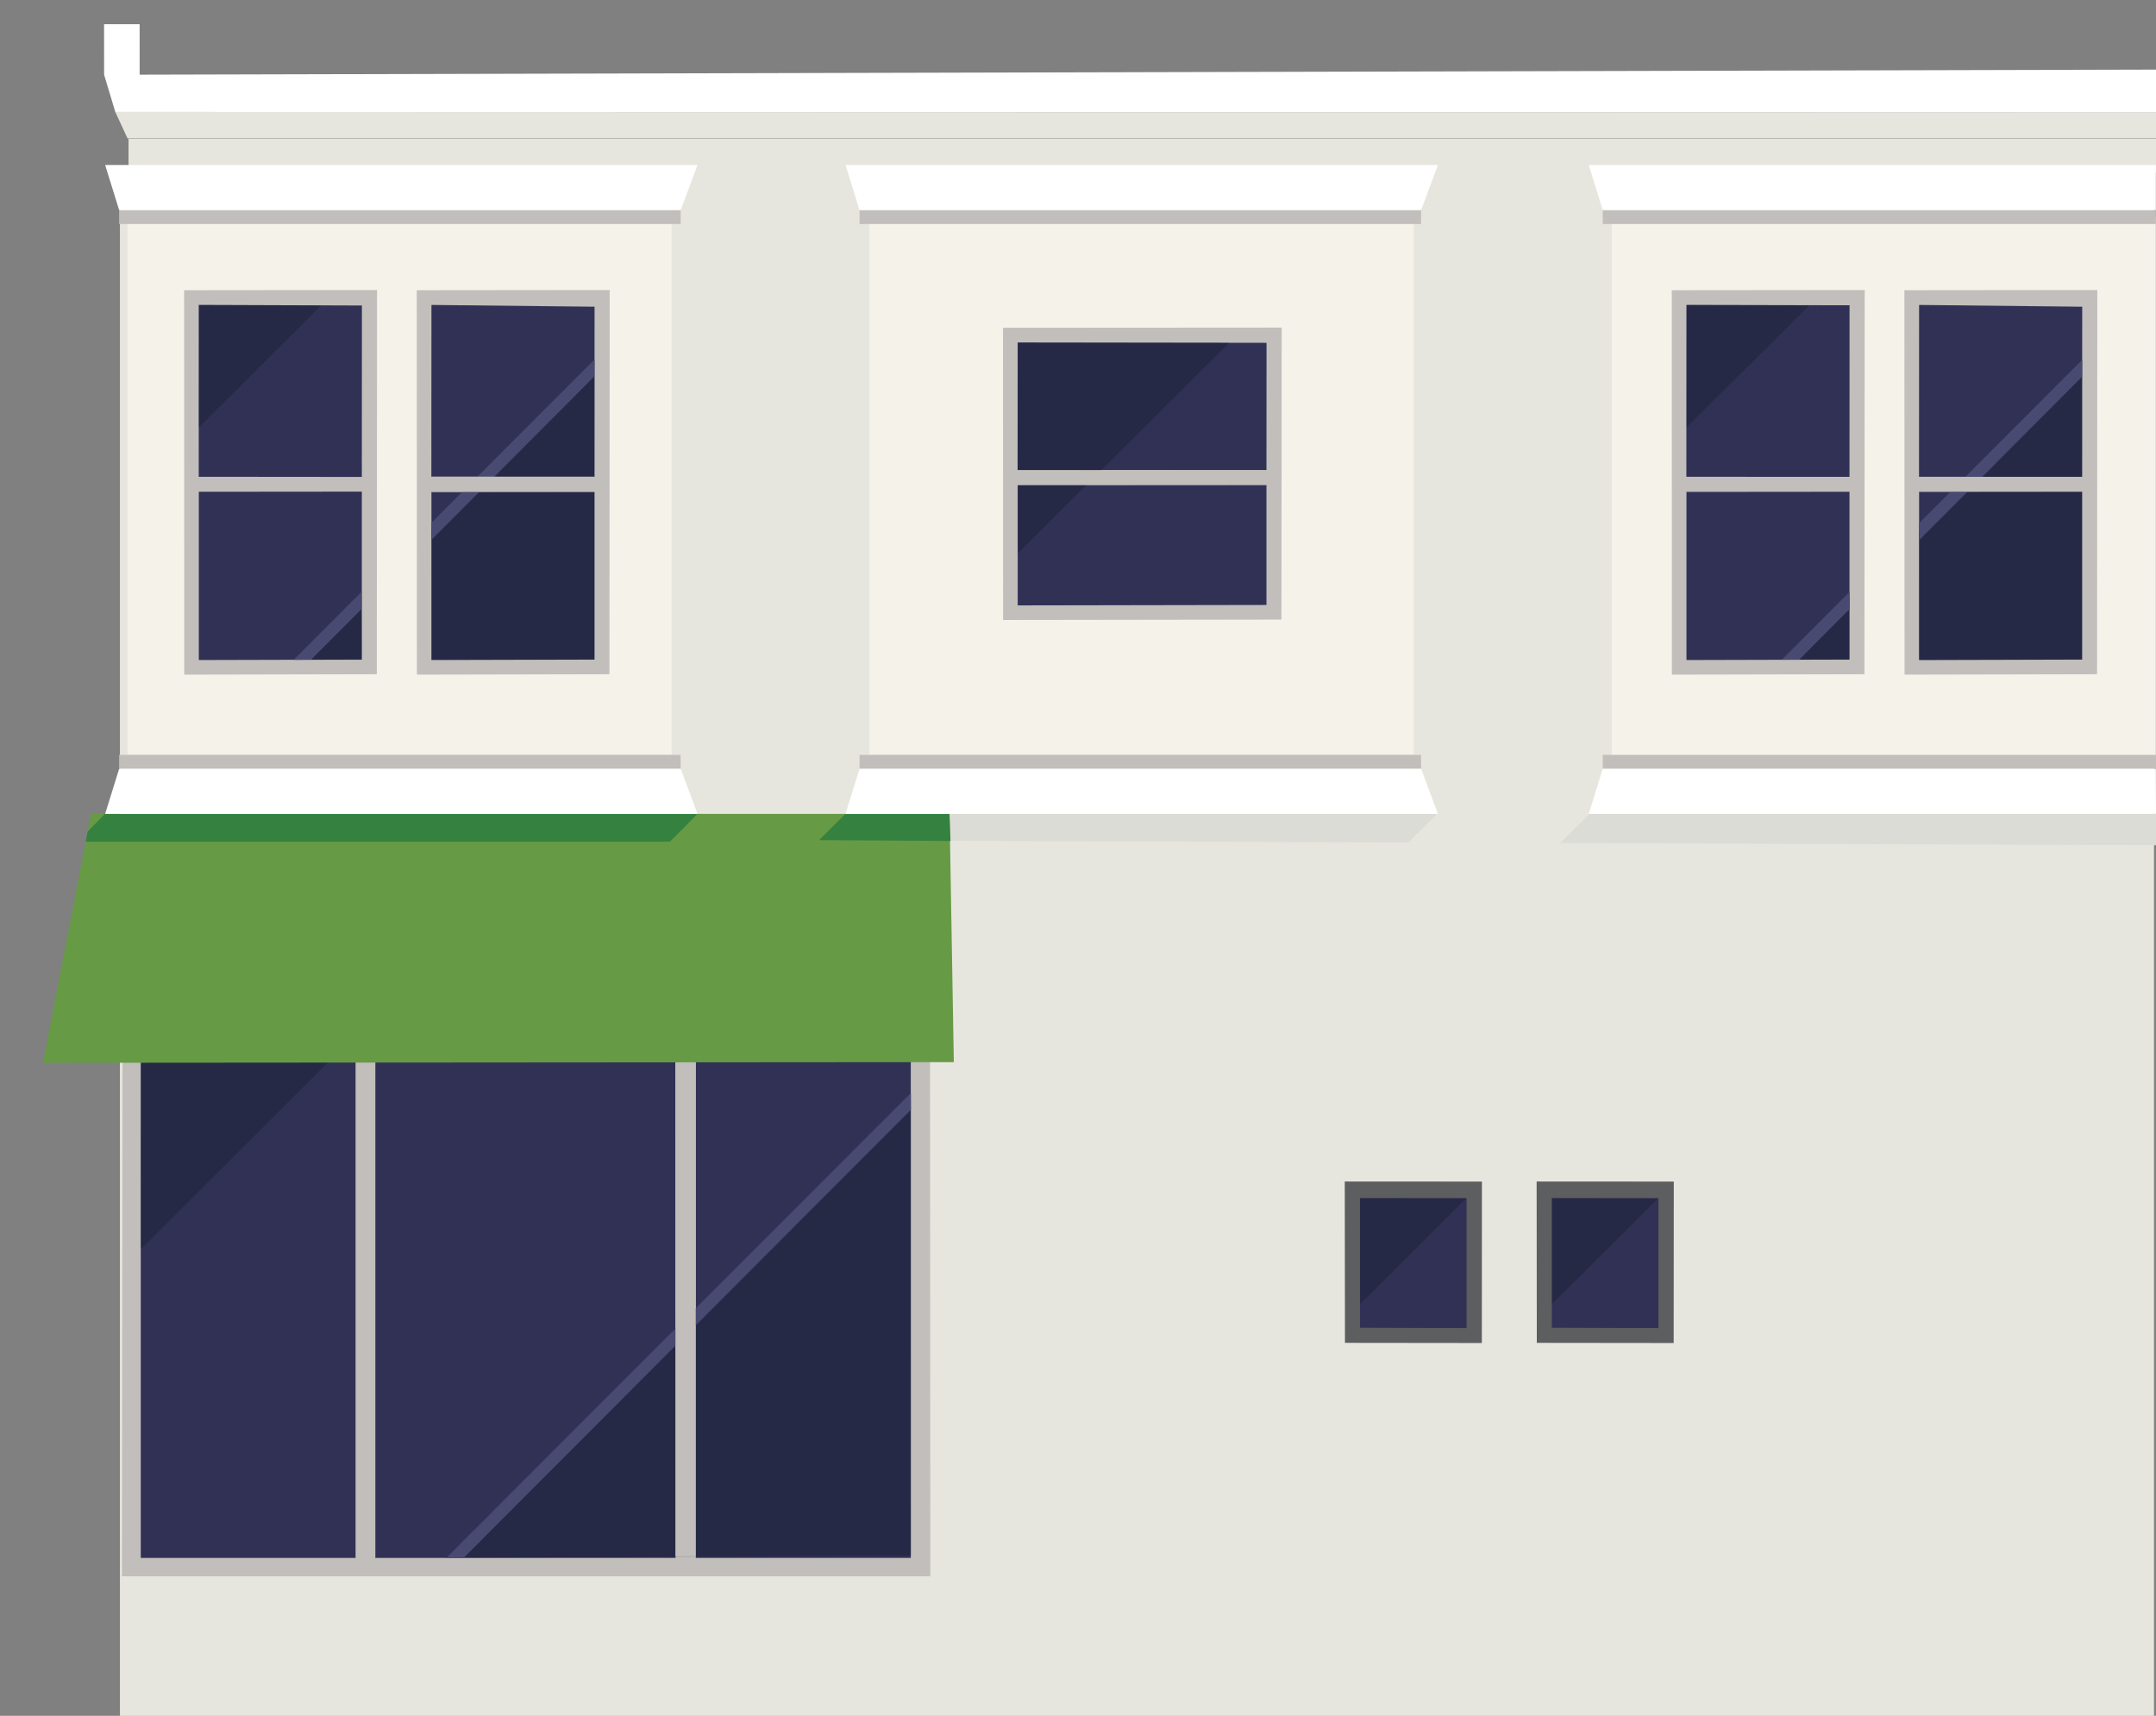 <?xml version="1.0" encoding="UTF-8" standalone="no"?>
<!DOCTYPE svg PUBLIC "-//W3C//DTD SVG 1.1//EN" "http://www.w3.org/Graphics/SVG/1.1/DTD/svg11.dtd">
<svg width="100%" height="100%" viewBox="0 0 980 780" version="1.1" xmlns="http://www.w3.org/2000/svg" xmlns:xlink="http://www.w3.org/1999/xlink" xml:space="preserve" xmlns:serif="http://www.serif.com/" style="fill-rule:evenodd;clip-rule:evenodd;stroke-linejoin:round;stroke-miterlimit:2;">
    <rect x="0" y="0" width="980" height="780" fill="#808080" stroke="none"/>
    <g id="apartments-wide-right" transform="matrix(1.27,0,0,1.27,-0.44,4.52)">
        <g transform="matrix(1,0,0,1.711,-761.507,-943.569)">
            <path d="M804.778,908.875L1532.78,908.882L1532.78,584.875L804.778,584.875L804.778,908.875Z" style="fill:rgb(231,230,222);fill-rule:nonzero;"/>
        </g>
        <g>
            <g transform="matrix(1,0,0,1,-761.901,-296.875)">
                <path d="M806.139,630.081L805.901,857.542L1095.23,857.542L1095.09,630.058L806.139,630.081Z" style="fill:rgb(193,190,187);fill-rule:nonzero;"/>
            </g>
            <g transform="matrix(1,0,0,1,-761.901,-296.875)">
                <path d="M896.603,634.308L896.166,850.969L1004.05,850.969L1003.97,634.027L896.603,634.308Z" style="fill:rgb(49,49,86);fill-rule:nonzero;"/>
            </g>
            <g transform="matrix(1,0,0,1,-761.901,-296.875)">
                <path d="M812.629,634.308L812.629,850.969L889.584,850.969L889.584,634.027L812.629,634.308Z" style="fill:rgb(49,49,86);fill-rule:nonzero;"/>
            </g>
            <g transform="matrix(1,0,0,1,-761.901,-296.875)">
                <path d="M1011.28,634.308L1011.28,850.969L1088.23,850.969L1088.23,634.027L1011.28,634.308Z" style="fill:rgb(49,49,86);fill-rule:nonzero;"/>
            </g>
            <g transform="matrix(1,0,0,1,-761.901,-296.875)">
                <g opacity="0.3">
                    <path d="M1088.29,850.109L1088.28,690.505L921.938,850.959L1088.29,850.109Z" style="fill:rgb(10,23,35);fill-rule:nonzero;"/>
                </g>
            </g>
            <g transform="matrix(1,0,0,1,-761.901,-296.875)">
                <path d="M928.197,850.947L1088.3,690.512L1088.25,684.541L921.966,850.975L928.197,850.947Z" style="fill:rgb(73,74,114);fill-rule:nonzero;"/>
            </g>
            <g transform="matrix(1,0,0,1,-761.901,-296.875)">
                <g opacity="0.3">
                    <path d="M919.076,634.35L812.644,740.432L812.713,634.354L919.076,634.35Z" style="fill:rgb(10,23,35);fill-rule:nonzero;"/>
                </g>
            </g>
            <g transform="matrix(1,0,0,1,-761.901,-296.875)">
                <path d="M1011.25,850.413L1004,850.413L1004,634.358L1011.25,634.356L1011.25,850.413Z" style="fill:rgb(193,190,187);fill-rule:nonzero;"/>
            </g>
            <g transform="matrix(1,0,0,1,-761.901,-296.875)">
                <rect x="889.59" y="634.313" width="7" height="218.403" style="fill:rgb(193,190,187);fill-rule:nonzero;"/>
            </g>
        </g>
        <g transform="matrix(1,0,0,1,-760.778,-297.095)">
            <path d="M1265.16,595.118L1101.35,594.524L1100.96,584.875L1275.51,584.875L1265.16,595.118ZM1330.01,584.875L1532.78,584.875L1532.78,596.088L1319.49,595.315L1330.01,584.875Z" style="fill:rgb(220,220,215);"/>
        </g>
        <g>
            <g transform="matrix(1,0,0,1,-760.778,-296.875)">
                <path d="M1311.16,773.988L1360.15,774.045L1360.19,716.263L1311.1,716.233L1311.16,773.988Z" style="fill:rgb(92,94,95);fill-rule:nonzero;"/>
            </g>
            <g transform="matrix(1,0,0,1,-760.778,-296.875)">
                <path d="M1316.55,768.569L1354.7,768.69L1354.7,722.224L1316.55,722.183L1316.55,768.569Z" style="fill:rgb(49,49,86);fill-rule:nonzero;"/>
            </g>
            <g transform="matrix(1,0,0,1,-760.778,-296.875)">
                <g opacity="0.3">
                    <path d="M1354.71,722.156L1316.6,760.14L1316.58,722.157L1354.71,722.156Z" style="fill:rgb(10,23,35);fill-rule:nonzero;"/>
                </g>
            </g>
        </g>
        <g>
            <g transform="matrix(1,0,0,1,-760.778,-296.875)">
                <path d="M1242.5,773.988L1291.49,774.045L1291.52,716.263L1242.43,716.233L1242.5,773.988Z" style="fill:rgb(92,94,95);fill-rule:nonzero;"/>
            </g>
            <g transform="matrix(1,0,0,1,-760.778,-296.875)">
                <path d="M1247.88,768.569L1286.03,768.69L1286.03,722.224L1247.88,722.183L1247.88,768.569Z" style="fill:rgb(49,49,86);fill-rule:nonzero;"/>
            </g>
            <g transform="matrix(1,0,0,1,-760.778,-296.875)">
                <g opacity="0.3">
                    <path d="M1286.04,722.156L1247.93,760.14L1247.92,722.157L1286.04,722.156Z" style="fill:rgb(10,23,35);fill-rule:nonzero;"/>
                </g>
            </g>
        </g>
        <g transform="matrix(1,0,0,1,0,-1.575)">
            <g transform="matrix(1,0,0,1,-760.778,-295.521)">
                <path d="M776.492,673.969L1102.51,673.725L1100.98,584.875L793.718,584.875L776.492,673.969Z" style="fill:rgb(103,154,69);fill-rule:nonzero;"/>
            </g>
            <g transform="matrix(1,0,0,1,-760.778,-295.521)">
                <path d="M1010.76,584.875L1000.92,594.814L791.79,594.814L792.515,591.147L798.697,584.875L1010.76,584.875Z" style="fill:rgb(53,129,63);fill-rule:nonzero;"/>
            </g>
            <g transform="matrix(1,0,0,1,-760.778,-295.521)">
                <path d="M1100.94,584.875L1101.33,594.55L1054.28,594.264L1063.69,584.898L1100.94,584.875Z" style="fill:rgb(53,129,63);fill-rule:nonzero;"/>
            </g>
        </g>
        <g>
            <g transform="matrix(1,0,0,1,-760.778,-298.875)">
                <path d="M806.778,344.875L802.404,335.422L1532.78,335.631L1532.78,344.875L806.778,344.875Z" style="fill:rgb(231,230,222);fill-rule:nonzero;"/>
            </g>
            <g transform="matrix(1,0,0,1,-760.778,-298.875)">
                <path d="M802.403,335.422L798.386,322.073L798.376,303.977L811.101,303.977L811.103,322.043L1532.78,320.233L1532.78,335.631L802.403,335.422Z" style="fill:white;fill-rule:nonzero;"/>
            </g>
            <g transform="matrix(10.163,0,0,0.025,-10132.5,37.514)">
                <rect x="1001.56" y="344.875" width="71.438" height="480" style="fill:rgb(231,230,222);fill-rule:nonzero;"/>
            </g>
        </g>
        <g transform="matrix(1,0,0,1,0,-0.22)">
            <g transform="matrix(0.84,0,0,0.78,-7.842,-3.441)">
                <rect x="64.084" y="97.874" width="231.836" height="248.55" style="fill:rgb(245,243,233);"/>
            </g>
            <g>
                <g>
                    <g transform="matrix(1,0,0,1,-760.778,-296.875)">
                        <path d="M910.287,397.409L910.333,535.021L979.246,534.875L979.339,397.341L910.287,397.409Z" style="fill:rgb(193,190,187);fill-rule:nonzero;"/>
                    </g>
                    <g transform="matrix(1,0,0,1,-760.778,-296.875)">
                        <path d="M915.543,469.564L915.543,529.792L973.891,529.635L973.891,469.511L915.543,469.564Z" style="fill:rgb(49,49,86);fill-rule:nonzero;"/>
                    </g>
                    <g transform="matrix(1,0,0,1,-760.778,-296.875)">
                        <path d="M915.511,464.196L973.891,464.25L973.923,403.324L915.543,402.69L915.511,464.196Z" style="fill:rgb(49,49,86);fill-rule:nonzero;"/>
                    </g>
                    <g transform="matrix(1,0,0,1,-760.778,-296.875)">
                        <rect x="915.303" y="464.403" width="59.153" height="5.133" style="fill:rgb(193,190,187);fill-rule:nonzero;"/>
                    </g>
                    <g transform="matrix(1,0,0,1,-760.778,-296.875)">
                        <g opacity="0.3">
                            <path d="M973.902,529.649L973.916,427.779L915.581,483.473L915.588,529.665L973.902,529.649Z" style="fill:rgb(10,23,35);fill-rule:nonzero;"/>
                        </g>
                    </g>
                    <g transform="matrix(1,0,0,1,-760.778,-296.875)">
                        <path d="M915.565,486.75L973.849,428.257L973.894,428.242L973.899,422.216L915.568,480.627L915.565,486.75Z" style="fill:rgb(73,74,114);fill-rule:nonzero;"/>
                    </g>
                    <g transform="matrix(1,0,0,1,-760.778,-296.875)">
                        <rect x="914.969" y="464.152" width="59.152" height="5.467" style="fill:rgb(193,190,187);fill-rule:nonzero;"/>
                    </g>
                </g>
                <g>
                    <g transform="matrix(1,0,0,1,-760.778,-296.875)">
                        <path d="M827.024,397.409L827.069,535.021L895.985,534.875L896.073,397.341L827.024,397.409Z" style="fill:rgb(193,190,187);fill-rule:nonzero;"/>
                    </g>
                    <g transform="matrix(1,0,0,1,-760.778,-296.875)">
                        <path d="M832.282,469.564L832.282,529.792L890.625,529.635L890.625,469.511L832.282,469.564Z" style="fill:rgb(49,49,86);fill-rule:nonzero;"/>
                    </g>
                    <g transform="matrix(1,0,0,1,-760.778,-296.875)">
                        <path d="M832.25,464.196L890.626,464.25L890.656,402.891L832.282,402.69L832.25,464.196Z" style="fill:rgb(49,49,86);fill-rule:nonzero;"/>
                    </g>
                    <g transform="matrix(1,0,0,1,-760.778,-296.875)">
                        <g opacity="0.3">
                            <path d="M876.106,402.844L832.278,446.603L832.293,402.688L876.106,402.844Z" style="fill:rgb(10,23,35);fill-rule:nonzero;"/>
                        </g>
                    </g>
                    <g transform="matrix(1,0,0,1,-760.778,-296.875)">
                        <g opacity="0.3">
                            <path d="M890.448,507.16L873.67,523.182L872.422,529.733L890.596,529.728L890.448,507.16Z" style="fill:rgb(10,23,35);fill-rule:nonzero;"/>
                        </g>
                    </g>
                    <g transform="matrix(1,0,0,1,-760.778,-296.875)">
                        <path d="M872.422,529.712L890.554,511.516L890.53,505.366L866.203,529.728L872.422,529.712Z" style="fill:rgb(73,74,114);fill-rule:nonzero;"/>
                    </g>
                </g>
            </g>
            <g transform="matrix(1,0,0,1,-760.778,-296.875)">
                <path d="M1004.73,563.728L803.759,563.728L803.759,568.728L1004.75,568.728L1004.73,563.728Z" style="fill:rgb(193,190,187);fill-rule:nonzero;"/>
            </g>
            <g transform="matrix(1,0,0,1,-760.778,-296.875)">
                <path d="M1004.76,568.747L803.758,568.747L798.754,584.875L1010.77,584.875L1004.76,568.747Z" style="fill:white;fill-rule:nonzero;"/>
            </g>
            <g transform="matrix(1,0,0,1,-760.778,-289.135)">
                <path d="M1004.73,365.996L803.759,365.996L803.759,360.996L1004.75,360.996L1004.73,365.996Z" style="fill:rgb(193,190,187);fill-rule:nonzero;"/>
            </g>
            <g transform="matrix(1,0,0,1,-760.778,-289.135)">
                <path d="M1004.76,360.977L803.758,360.977L798.754,344.852L1010.77,344.852L1004.76,360.977Z" style="fill:white;fill-rule:nonzero;"/>
            </g>
        </g>
        <g transform="matrix(1,0,0,1,0,-0.22)">
            <g transform="matrix(0.84,0,0,0.78,257.767,-3.441)">
                <rect x="64.084" y="97.874" width="231.836" height="248.55" style="fill:rgb(245,243,233);"/>
            </g>
            <g>
                <g transform="matrix(1,0,0,1,-760.778,-296.875)">
                    <path d="M1120.11,410.859L1120.15,515.462L1219.76,515.319L1219.85,410.792L1120.11,410.859Z" style="fill:rgb(193,190,187);fill-rule:nonzero;"/>
                </g>
                <g transform="matrix(1,0,0,1,-760.778,-296.875)">
                    <path d="M1125.37,467.121L1125.37,510.236L1214.4,510.08L1214.4,467.067L1125.37,467.121Z" style="fill:rgb(49,49,86);fill-rule:nonzero;"/>
                </g>
                <g transform="matrix(1,0,0,1,-760.778,-296.875)">
                    <path d="M1125.33,461.753L1214.4,461.808L1214.43,416.251L1125.37,416.137L1125.33,461.753Z" style="fill:rgb(49,49,86);fill-rule:nonzero;"/>
                </g>
                <g transform="matrix(1,0,0,1,-760.778,-296.875)">
                    <g opacity="0.3">
                        <path d="M1201.04,416.207L1125.42,491.607L1125.39,416.141L1201.04,416.207Z" style="fill:rgb(10,23,35);fill-rule:nonzero;"/>
                    </g>
                </g>
                <g transform="matrix(1,0,0,1,-760.778,-296.875)">
                    <rect x="1124.98" y="461.841" width="91.026" height="5.32" style="fill:rgb(193,190,187);fill-rule:nonzero;"/>
                </g>
            </g>
            <g transform="matrix(1,0,0,1,-760.778,-296.875)">
                <path d="M1269.73,563.728L1068.76,563.728L1068.76,568.728L1269.75,568.728L1269.73,563.728Z" style="fill:rgb(193,190,187);fill-rule:nonzero;"/>
            </g>
            <g transform="matrix(1,0,0,1,-760.778,-296.875)">
                <path d="M1269.76,568.747L1068.76,568.747L1063.75,584.875L1275.77,584.875L1269.76,568.747Z" style="fill:white;fill-rule:nonzero;"/>
            </g>
            <g transform="matrix(1,0,0,1,-760.778,-289.76)">
                <path d="M1269.73,366.621L1068.76,366.621L1068.76,361.621L1269.75,361.621L1269.73,366.621Z" style="fill:rgb(193,190,187);fill-rule:nonzero;"/>
            </g>
            <g transform="matrix(1,0,0,1,-760.778,-289.76)">
                <path d="M1269.76,361.602L1068.76,361.602L1063.75,345.477L1275.77,345.477L1269.76,361.602Z" style="fill:white;fill-rule:nonzero;"/>
            </g>
        </g>
        <g transform="matrix(1,0,0,1,0,-0.22)">
            <g transform="matrix(0.84,0,0,0.78,523.375,-2.087)">
                <rect x="64.084" y="97.874" width="231.836" height="248.55" style="fill:rgb(245,243,233);"/>
            </g>
            <g>
                <g>
                    <g transform="matrix(1,0,0,1,-760.778,-296.875)">
                        <path d="M1442.73,397.409L1442.78,535.021L1511.69,534.875L1511.78,397.341L1442.73,397.409Z" style="fill:rgb(193,190,187);fill-rule:nonzero;"/>
                    </g>
                    <g transform="matrix(1,0,0,1,-760.778,-296.875)">
                        <path d="M1447.99,469.564L1447.99,529.792L1506.33,529.635L1506.33,469.511L1447.99,469.564Z" style="fill:rgb(49,49,86);fill-rule:nonzero;"/>
                    </g>
                    <g transform="matrix(1,0,0,1,-760.778,-296.875)">
                        <path d="M1447.96,464.196L1506.33,464.25L1506.37,403.324L1447.99,402.69L1447.96,464.196Z" style="fill:rgb(49,49,86);fill-rule:nonzero;"/>
                    </g>
                    <g transform="matrix(1,0,0,1,-760.778,-296.875)">
                        <g opacity="0.3">
                            <path d="M1506.32,529.641L1506.34,427.939L1447.96,483.676L1447.97,529.75L1506.32,529.641Z" style="fill:rgb(10,23,35);fill-rule:nonzero;"/>
                        </g>
                    </g>
                    <g transform="matrix(1,0,0,1,-760.778,-296.875)">
                        <path d="M1447.99,486.908L1506.43,428.257L1506.35,428.371L1506.36,422.344L1448,480.785L1447.99,486.908Z" style="fill:rgb(73,74,114);fill-rule:nonzero;"/>
                    </g>
                    <g transform="matrix(1,0,0,1,-760.778,-296.875)">
                        <rect x="1448.1" y="464.216" width="59.15" height="5.32" style="fill:rgb(193,190,187);fill-rule:nonzero;"/>
                    </g>
                </g>
                <g>
                    <g transform="matrix(1,0,0,1,-760.778,-296.875)">
                        <path d="M1359.47,397.409L1359.51,535.021L1428.43,534.875L1428.52,397.341L1359.47,397.409Z" style="fill:rgb(193,190,187);fill-rule:nonzero;"/>
                    </g>
                    <g transform="matrix(1,0,0,1,-760.778,-296.875)">
                        <path d="M1364.73,469.564L1364.73,529.792L1423.07,529.635L1423.07,469.511L1364.73,469.564Z" style="fill:rgb(49,49,86);fill-rule:nonzero;"/>
                    </g>
                    <g transform="matrix(1,0,0,1,-760.778,-296.875)">
                        <path d="M1364.69,464.196L1423.07,464.25L1423.1,402.812L1364.72,402.69L1364.69,464.196Z" style="fill:rgb(49,49,86);fill-rule:nonzero;"/>
                    </g>
                    <g transform="matrix(1,0,0,1,-760.778,-296.875)">
                        <g opacity="0.3">
                            <path d="M1408.7,402.832L1364.79,446.603L1364.82,402.656L1408.7,402.832Z" style="fill:rgb(10,23,35);fill-rule:nonzero;"/>
                        </g>
                    </g>
                    <g transform="matrix(1,0,0,1,-760.778,-296.875)">
                        <g opacity="0.3">
                            <path d="M1423.03,507.16L1406.26,523.182L1405,529.64L1423.06,529.64L1423.03,507.16Z" style="fill:rgb(10,23,35);fill-rule:nonzero;"/>
                        </g>
                    </g>
                    <g transform="matrix(1,0,0,1,-760.778,-296.875)">
                        <path d="M1405.05,529.674L1423.14,511.516L1423.12,505.366L1398.84,529.674L1405.05,529.674Z" style="fill:rgb(73,74,114);fill-rule:nonzero;"/>
                    </g>
                    <g transform="matrix(1,0,0,1,-760.778,-296.875)">
                        <rect x="1364.16" y="464.216" width="59.15" height="5.32" style="fill:rgb(193,190,187);fill-rule:nonzero;"/>
                    </g>
                </g>
            </g>
            <g transform="matrix(1,0,0,1,-760.778,-296.875)">
                <rect x="1334.76" y="563.728" width="198.018" height="5" style="fill:rgb(193,190,187);fill-rule:nonzero;"/>
            </g>
            <g transform="matrix(1,0,0,1,-760.778,-296.875)">
                <path d="M1532.73,568.747L1334.76,568.747L1329.75,584.875L1532.78,584.875L1532.73,568.747Z" style="fill:white;fill-rule:nonzero;"/>
            </g>
            <g transform="matrix(1,0,0,1,-760.778,-289.76)">
                <path d="M1532.73,366.621L1334.76,366.621L1334.76,361.621L1532.75,361.621L1532.73,366.621Z" style="fill:rgb(193,190,187);fill-rule:nonzero;"/>
            </g>
            <g transform="matrix(1,0,0,1,-760.778,-289.76)">
                <path d="M1532.73,361.602L1334.76,361.602L1329.75,345.477L1532.73,345.477L1532.73,361.602Z" style="fill:white;fill-rule:nonzero;"/>
            </g>
        </g>
    </g>
</svg>
